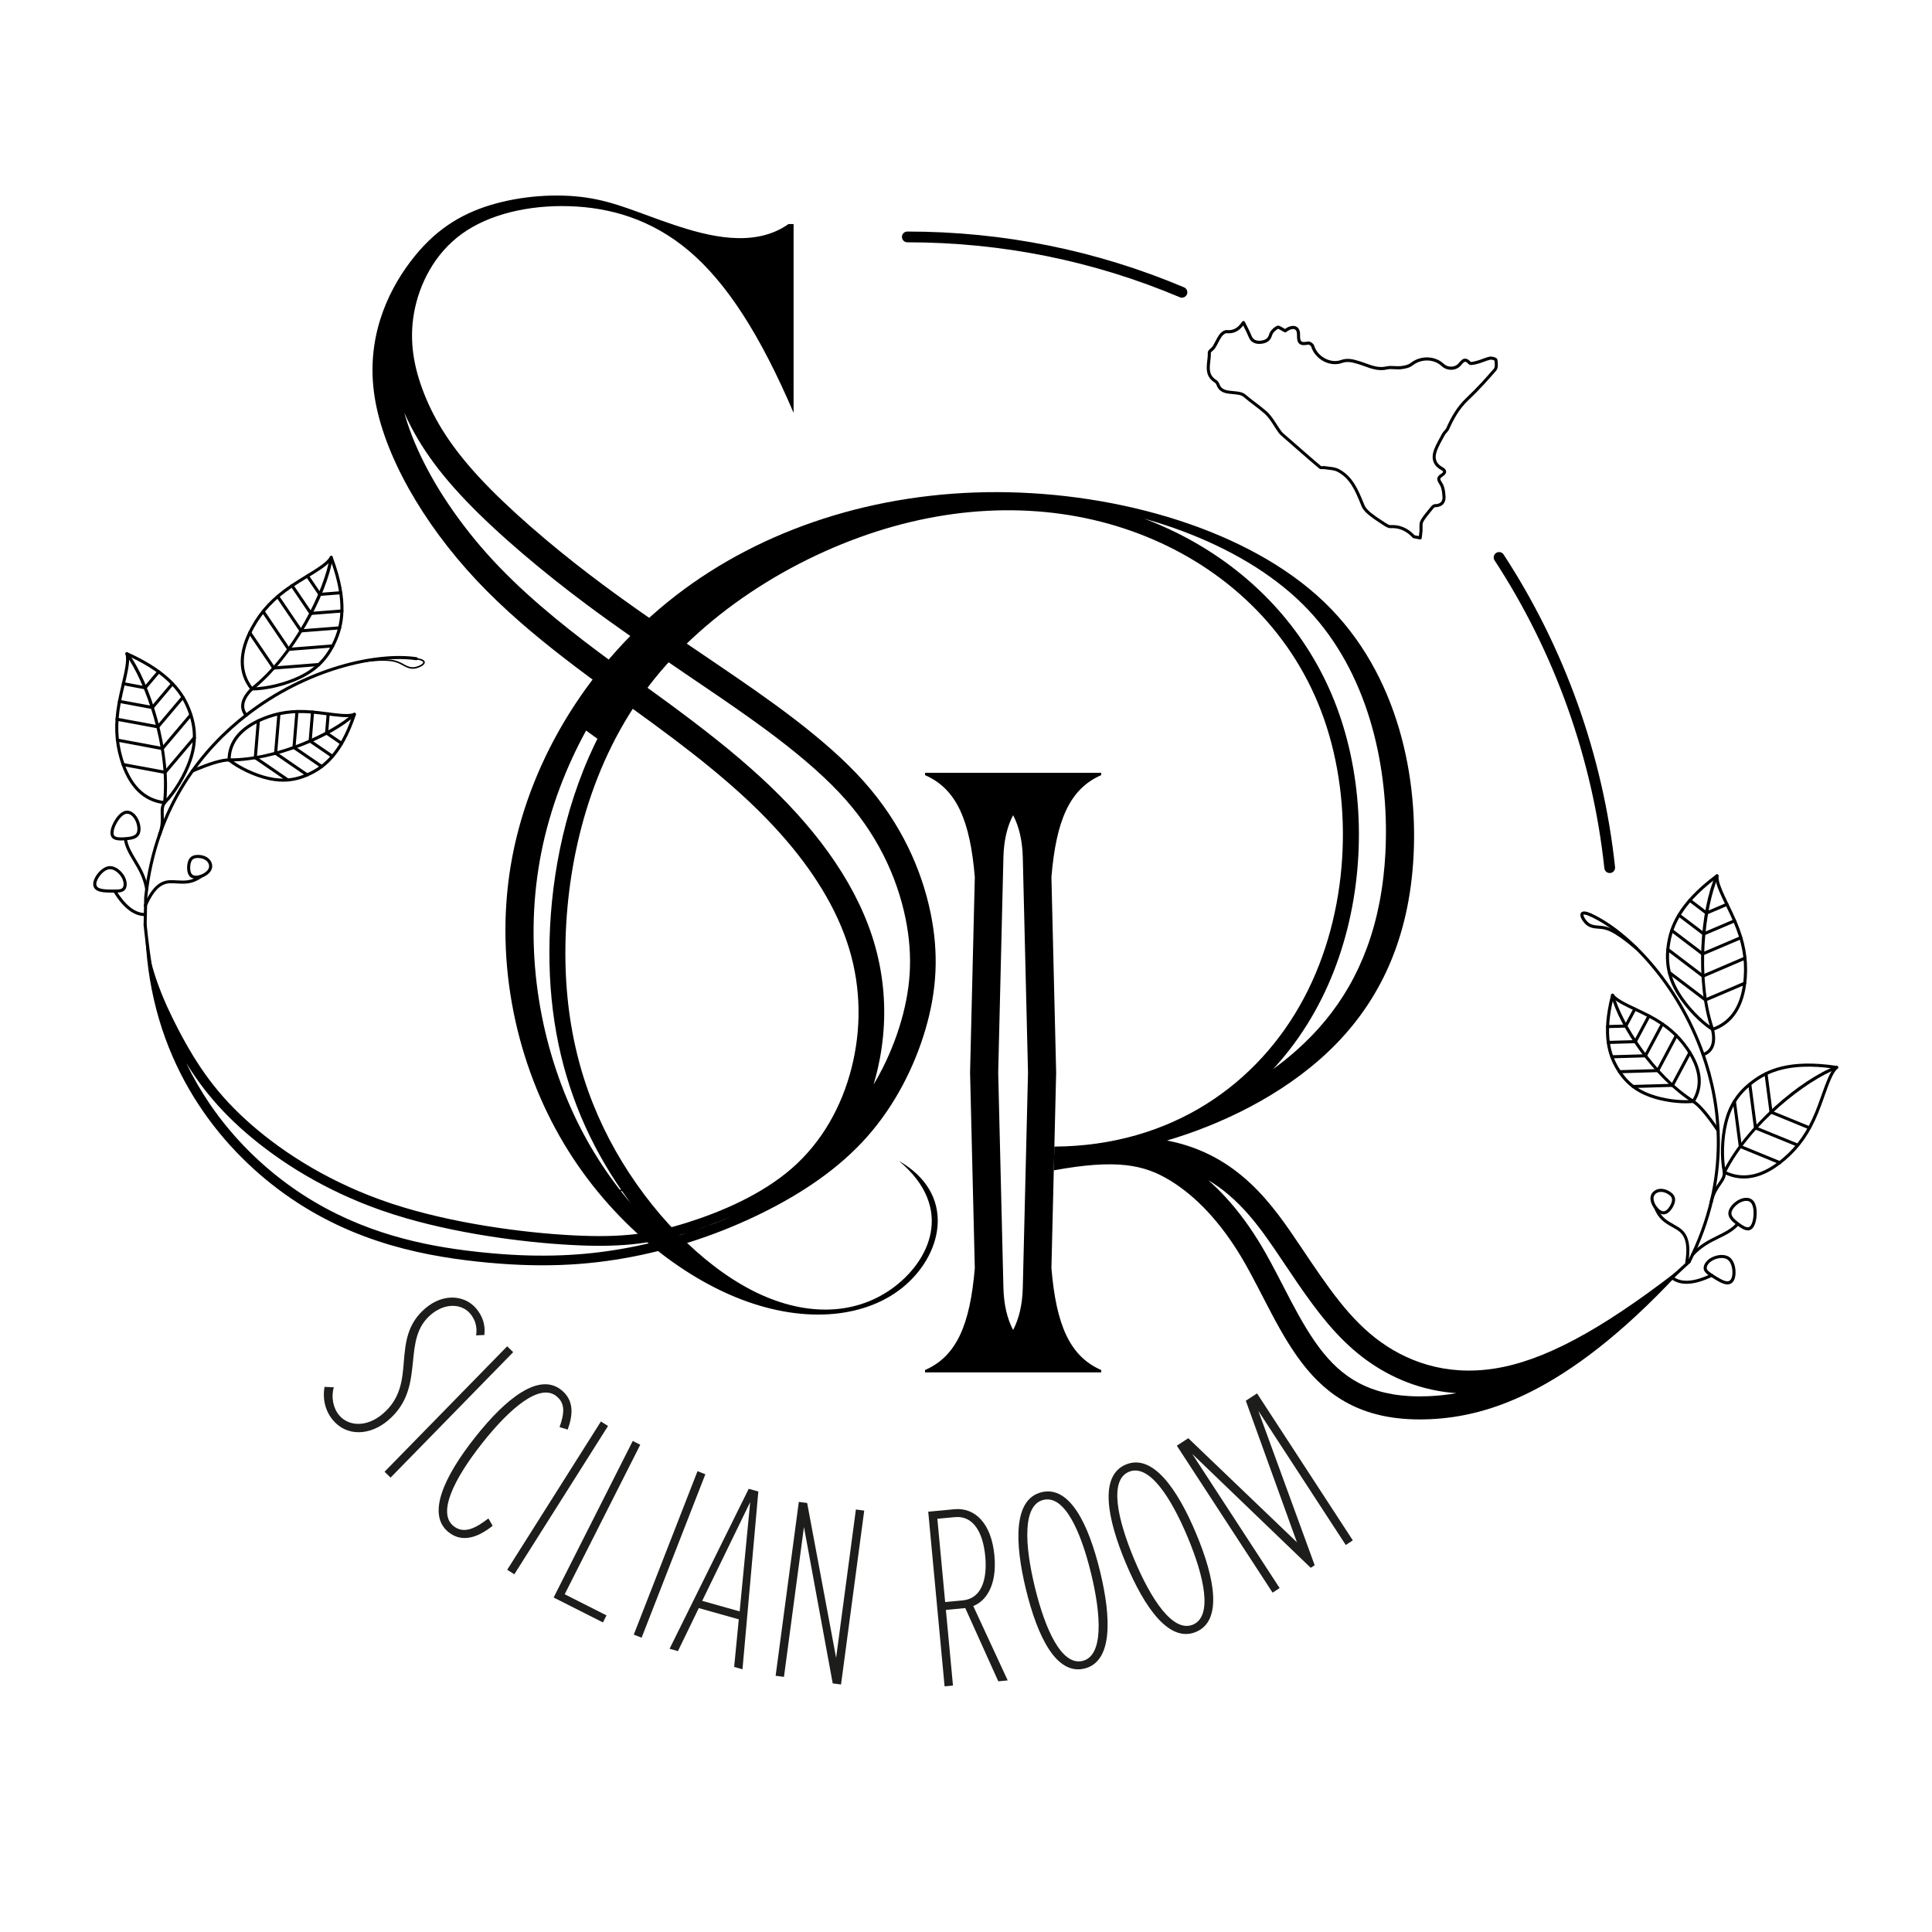 <?xml version="1.0" encoding="UTF-8"?>
<svg id="Livello_1" data-name="Livello 1" xmlns="http://www.w3.org/2000/svg" viewBox="0 0 1256.13 1256.13">
  <defs>
    <style>
      .cls-1 {
        fill: #1d1d1b;
      }
    </style>
  </defs>
  <g>
    <path d="m1098.23,821.33c-.15,0-.3-.03-.45-.11-.49-.25-.69-.85-.44-1.34,27.35-54.3,19.99-102.83,9-133.98-16.51-46.8-49.2-79.53-72.58-90.14-.5-.23-.73-.82-.5-1.32.23-.5.82-.73,1.32-.5,23.76,10.78,56.94,43.95,73.64,91.3,11.12,31.51,18.56,80.61-9.1,135.54-.18.35-.53.55-.89.55Z"/>
    <path d="m1113.44,670.27c-.42,0-.81-.26-.95-.68-10.74-31.6-7.08-78.35,2.93-100.55.23-.5.82-.73,1.32-.5.5.23.73.82.5,1.32-8.51,18.89-14.43,65.05-2.86,99.09.18.52-.1,1.09-.62,1.27-.11.04-.22.05-.32.05Z"/>
    <path d="m1108.83,651.13c-.21,0-.42-.07-.6-.2l-23.45-17.82c-.44-.33-.53-.96-.19-1.4.33-.44.96-.53,1.4-.19l23.45,17.82c.44.33.53.96.19,1.4-.2.26-.5.4-.8.4Z"/>
    <path d="m1109.53,594.63c-.21,0-.42-.07-.6-.2l-10.84-8.24c-.44-.33-.53-.96-.19-1.4.33-.44.96-.52,1.4-.19l10.84,8.24c.44.33.53.96.19,1.4-.2.26-.5.4-.8.4Z"/>
    <path d="m1107.74,608.2c-.21,0-.42-.07-.6-.2l-16.1-12.23c-.44-.33-.53-.96-.19-1.4.33-.44.96-.52,1.4-.19l16.1,12.23c.44.33.53.96.19,1.4-.2.26-.5.4-.8.4Z"/>
    <path d="m1106.99,621.21c-.21,0-.42-.07-.6-.2l-20.03-15.22c-.44-.33-.53-.96-.19-1.4.33-.44.96-.52,1.4-.19l20.03,15.22c.44.33.53.96.19,1.4-.2.26-.5.4-.8.4Z"/>
    <path d="m1107.21,635.64c-.21,0-.42-.07-.6-.2l-22.83-17.34c-.44-.33-.53-.96-.19-1.4.33-.44.96-.52,1.4-.19l22.83,17.35c.44.33.53.96.19,1.4-.2.26-.5.4-.8.4Z"/>
    <path d="m1108.83,651.13c-.39,0-.76-.23-.92-.61-.22-.51.02-1.1.53-1.31l25.51-10.86c.51-.22,1.1.02,1.31.53.22.51-.02,1.1-.53,1.31l-25.51,10.86c-.13.05-.26.08-.39.08Z"/>
    <path d="m1106.99,621.21c-.39,0-.76-.23-.92-.61-.22-.51.02-1.1.53-1.31l24.85-10.57c.51-.22,1.1.02,1.31.53.22.51-.02,1.1-.53,1.31l-24.85,10.57c-.13.05-.26.08-.39.08Z"/>
    <path d="m1107.75,608.2c-.39,0-.76-.23-.92-.61-.22-.51.02-1.1.53-1.31l20.05-8.53c.51-.22,1.1.02,1.31.53.22.51-.02,1.1-.53,1.31l-20.05,8.53c-.13.05-.26.08-.39.08Z"/>
    <path d="m1109.53,594.63c-.39,0-.76-.23-.92-.61-.22-.51.02-1.1.53-1.31l13.27-5.65c.51-.21,1.1.02,1.31.53.22.51-.02,1.1-.53,1.31l-13.27,5.65c-.13.05-.26.08-.39.08Z"/>
    <path d="m1107.21,635.64c-.39,0-.76-.23-.92-.61-.22-.51.02-1.1.53-1.31l27.2-11.64c.51-.22,1.09.02,1.31.53.22.51-.02,1.1-.53,1.31l-27.2,11.64c-.13.06-.26.08-.39.08Z"/>
    <path d="m1113.44,670.27c-.19,0-.38-.05-.54-.16-7.97-5.13-17.02-14.62-22.52-23.6-6.32-10.33-8.37-20.27-6.65-32.22,1.64-11.37,6.75-26.84,32.01-45.64.32-.24.75-.26,1.09-.07.35.2.54.58.5.98-.43,3.91,3.06,11.11,6.74,18.74,1.66,3.43,3.37,6.97,4.88,10.5,5.56,13.01,7.65,24.34,6.77,36.72-1.31,18.52-8.69,30.19-21.95,34.7-.11.04-.21.05-.32.05Zm1.92-98.84c-23.31,17.83-28.11,32.39-29.65,43.14-1.65,11.46.32,20.98,6.38,30.89,5.26,8.6,13.85,17.66,21.49,22.7,12.14-4.34,18.92-15.37,20.15-32.79.85-12.05-1.19-23.09-6.62-35.79-1.49-3.49-3.19-7.01-4.84-10.42-3.41-7.05-6.42-13.28-6.91-17.73Z"/>
    <path d="m1121.12,763.13c-.15,0-.3-.03-.45-.11-.49-.25-.69-.85-.45-1.34,14.92-29.85,50.74-60.12,73.56-68.62.51-.19,1.09.07,1.29.59.19.52-.07,1.09-.59,1.29-19.42,7.23-56.4,35.47-72.47,67.64-.17.35-.53.55-.9.55Z"/>
    <path d="m1131.49,746.39c-.5,0-.92-.37-.99-.87l-3.82-29.2c-.07-.55.31-1.05.86-1.12.55-.08,1.05.31,1.12.86l3.82,29.2c.07.55-.31,1.05-.86,1.12-.04,0-.09,0-.13,0Z"/>
    <path d="m1151.47,724.05c-.5,0-.92-.37-.99-.87l-3.26-24.94c-.07-.55.31-1.05.86-1.12.55-.08,1.05.31,1.12.86l3.26,24.94c.07.55-.31,1.05-.86,1.12-.04,0-.09,0-.13,0Z"/>
    <path d="m1141.37,734.35c-.5,0-.92-.37-.99-.87l-3.72-28.43c-.07-.55.31-1.05.86-1.12.55-.08,1.05.31,1.12.86l3.72,28.43c.07.55-.31,1.05-.86,1.12-.04,0-.09,0-.13,0Z"/>
    <path d="m1157.15,756.91c-.13,0-.25-.02-.38-.07l-25.66-10.51c-.51-.21-.76-.79-.55-1.3.21-.51.8-.75,1.3-.55l25.66,10.51c.51.21.76.79.55,1.3-.16.39-.53.62-.93.62Z"/>
    <path d="m1176.46,734.29c-.13,0-.25-.02-.38-.07l-24.99-10.24c-.51-.21-.76-.79-.55-1.3.21-.51.8-.75,1.3-.55l24.99,10.24c.51.21.76.79.55,1.3-.16.39-.53.62-.93.62Z"/>
    <path d="m1168.77,745.52c-.13,0-.25-.02-.38-.07l-27.4-11.17c-.51-.21-.76-.79-.55-1.3.21-.51.79-.76,1.3-.55l27.4,11.17c.51.21.76.79.55,1.3-.16.39-.53.62-.93.62Z"/>
    <path d="m1133.78,766.22c-4.47,0-8.84-1.06-13.11-3.19-.27-.14-.47-.39-.53-.69-1.96-9.28-1.57-22.38.95-32.61,2.9-11.76,8.53-20.2,18.23-27.38,9.24-6.83,23.83-14.07,54.96-9.33.39.06.71.35.82.73.1.38-.03.79-.34,1.04-3.08,2.45-5.75,9.99-8.59,17.97-1.27,3.59-2.59,7.29-4.04,10.85-5.35,13.1-11.93,22.55-21.35,30.63-9.29,7.98-18.33,11.98-27,11.98Zm-11.78-4.77c11.62,5.58,24.23,2.65,37.48-8.72,9.17-7.87,15.58-17.08,20.8-29.87,1.43-3.51,2.74-7.2,4.01-10.76,2.62-7.38,4.93-13.9,7.75-17.38-29.07-4.04-42.79,2.78-51.53,9.25-9.3,6.88-14.7,14.98-17.48,26.25-2.42,9.79-2.82,22.26-1.04,31.24Z"/>
    <path d="m1100.89,717.08c-.18,0-.37-.05-.53-.16-24.5-15.51-47.53-49.13-52.88-69.6-.14-.53.18-1.08.71-1.22.53-.13,1.08.18,1.22.71,4.54,17.38,25.67,51.75,52.02,68.42.47.29.61.91.31,1.38-.19.3-.51.46-.85.46Z"/>
    <path d="m1061.79,707.4c-.54,0-.98-.43-1-.97-.02-.55.42-1.01.97-1.03l25.55-.75c.53.01,1.01.42,1.03.97.02.55-.42,1.01-.97,1.03l-25.55.75h-.03Z"/>
    <path d="m1045.22,668.45c-.54,0-.98-.43-1-.97-.02-.55.42-1.01.97-1.03l11.82-.34h.03c.54,0,.98.43,1,.97.02.55-.42,1.01-.97,1.03l-11.82.34h-.03Z"/>
    <path d="m1045.68,678.76c-.54,0-.98-.43-1-.97-.02-.55.42-1.01.97-1.03l17.54-.51c.51,0,1.01.42,1.03.97.02.55-.42,1.01-.97,1.03l-17.54.51h-.03Z"/>
    <path d="m1047.97,688.09c-.54,0-.98-.43-1-.97-.02-.55.42-1.01.97-1.03l21.83-.64c.52,0,1.01.42,1.03.97.02.55-.42,1.01-.97,1.03l-21.83.64h-.03Z"/>
    <path d="m1052.93,697.8c-.54,0-.98-.43-1-.97-.02-.55.42-1.01.97-1.03l24.88-.73h.03c.54,0,.98.43,1,.97.02.55-.42,1.01-.97,1.03l-24.88.73h-.03Z"/>
    <path d="m1087.35,706.65c-.16,0-.32-.04-.47-.12-.49-.26-.67-.87-.41-1.35l11.32-21.24c.26-.49.86-.67,1.35-.41.49.26.67.87.41,1.35l-11.32,21.24c-.18.34-.53.53-.88.53Z"/>
    <path d="m1069.8,687.45c-.16,0-.32-.04-.47-.12-.49-.26-.67-.87-.41-1.35l11.03-20.69c.26-.49.86-.67,1.35-.41.49.26.67.87.41,1.35l-11.03,20.69c-.18.34-.53.53-.88.53Z"/>
    <path d="m1063.22,678.25c-.16,0-.32-.04-.47-.12-.49-.26-.67-.87-.41-1.35l8.9-16.69c.26-.49.86-.67,1.35-.41.49.26.67.87.41,1.35l-8.9,16.69c-.18.34-.53.53-.88.53Z"/>
    <path d="m1057.03,668.1c-.16,0-.32-.04-.47-.12-.49-.26-.67-.87-.41-1.35l5.89-11.05c.26-.49.86-.67,1.35-.41.49.26.67.87.41,1.35l-5.89,11.05c-.18.34-.53.53-.88.53Z"/>
    <path d="m1077.81,697.07c-.16,0-.32-.04-.47-.12-.49-.26-.67-.86-.42-1.35l12.04-22.69c.26-.49.87-.67,1.35-.42.49.26.67.86.42,1.35l-12.04,22.69c-.18.34-.53.53-.88.53Z"/>
    <path d="m1095.97,717.32c-7.42,0-16.13-1.44-23.1-3.93-9.8-3.5-16.83-9.28-22.12-18.2-5.11-8.6-10.09-21.87-3.27-48.38.1-.39.42-.67.81-.74.39-.07.79.11,1,.45,1.82,2.84,8.08,5.8,14.71,8.94,2.99,1.41,6.08,2.88,9.03,4.44,10.87,5.77,18.47,12.3,24.64,21.16,9.24,13.27,10.61,25.23,4.08,35.55-.16.26-.43.43-.74.46-1.58.17-3.27.25-5.04.25Zm4.93-1.25h0,0Zm-51.95-66.89c-5.94,24.55-1.27,36.92,3.52,44.98,5.12,8.61,11.61,13.95,21.08,17.33,8.2,2.93,18.88,4.37,26.77,3.62,5.77-9.48,4.32-20.56-4.29-32.93-5.98-8.59-13.36-14.92-23.93-20.53-2.91-1.54-5.98-3-8.94-4.4-6.03-2.85-11.37-5.38-14.2-8.08Z"/>
    <path d="m1107.32,686.68c-.41,0-.8-.26-.94-.67-.18-.52.09-1.09.61-1.28,5.48-1.93,7.27-6.92,5.47-15.26-.12-.54.23-1.07.77-1.19.54-.12,1.07.23,1.19.77,2.02,9.36-.26,15.27-6.77,17.56-.11.04-.22.06-.33.06Z"/>
    <path d="m1117.06,736.07c-.32,0-.64-.16-.83-.44-6.63-9.9-11.98-16.2-15.88-18.71-.46-.3-.6-.92-.3-1.38.3-.46.92-.6,1.38-.3,4.19,2.7,9.57,9,16.46,19.28.31.46.18,1.08-.27,1.39-.17.11-.36.17-.56.17Z"/>
    <path d="m1112.62,782.43c-.07,0-.13,0-.2-.02-.54-.11-.89-.64-.78-1.18,1.18-5.68,3.62-9.22,5.59-12.07,1.79-2.59,3.09-4.47,2.9-6.95-.04-.55.37-1.03.92-1.07.57-.04,1.03.37,1.07.92.25,3.19-1.37,5.53-3.25,8.24-1.96,2.84-4.18,6.05-5.28,11.33-.1.47-.51.8-.98.8Z"/>
    <path d="m1096.69,821.93c-.05,0-.11,0-.16-.01-.54-.09-.92-.6-.83-1.15,2.66-16.62-2.65-19.65-7.34-22.32l-.95-.54c-4.69-2.65-9.11-5.16-11.79-12.15-.2-.52.06-1.09.58-1.29.52-.2,1.09.06,1.29.58,2.42,6.32,6.36,8.55,10.91,11.13l.95.54c4.72,2.7,11.19,6.39,8.32,24.38-.08.49-.5.84-.99.84Z"/>
    <path d="m1100.52,816.62c-.24,0-.49-.09-.68-.26-.41-.38-.43-1.01-.06-1.41,5.54-6,11.6-8.98,16.95-11.61,4.6-2.26,8.94-4.4,12.21-8.11.37-.42,1-.45,1.41-.09.41.37.45,1,.09,1.41-3.53,4-8.04,6.23-12.83,8.58-5.44,2.68-11.07,5.45-16.36,11.17-.2.21-.47.32-.74.32Z"/>
    <path d="m1096.52,834.69c-3.44,0-6.43-.81-8.95-2.43-.46-.3-.6-.92-.3-1.38.3-.46.92-.6,1.38-.3,5.36,3.45,13.35,2.68,23.75-2.29.5-.24,1.09-.03,1.33.47.24.5.03,1.1-.47,1.33-6.41,3.06-12.01,4.6-16.75,4.6Z"/>
    <path d="m1136.41,799.97c-2.21,0-4.74-1.65-7.19-3.5-2.74-2.08-5.66-4.56-5.5-7.84.15-3.27,3.4-6.71,6.54-8.42,3.71-2.03,7.46-1.89,9.56.35,2.79,2.99,2.38,9.01,2.18,10.79-.5,4.59-2.08,7.65-4.34,8.42-.4.14-.82.2-1.25.2Zm-1.06-19.2c-1.25,0-2.68.4-4.14,1.19-2.98,1.63-5.4,4.6-5.5,6.76-.1,2.07,1.81,3.96,4.71,6.15,2.23,1.68,4.99,3.55,6.59,3,1.42-.48,2.6-3.13,2.99-6.74.44-4.04-.21-7.66-1.66-9.21-.72-.77-1.77-1.16-3-1.16Z"/>
    <path d="m1123.1,835.08c-.17,0-.34,0-.51-.02-2.86-.24-6.54-2.61-9.5-4.51l.54-.84-.54.84.54-.84-.54.84c-2.92-1.88-5.23-3.37-5.42-5.83-.2-2.55,1.97-5.52,5.29-7.2,3.43-1.75,8.56-2.48,11.75.04,3.09,2.44,4.03,7.69,3.59,11.53-.43,3.85-2.31,6-5.18,6Zm-3.69-17.16c-1.89,0-3.92.54-5.55,1.37-2.91,1.48-4.32,3.77-4.2,5.27.12,1.47,1.96,2.66,4.51,4.3h0c2.62,1.69,6.22,4,8.58,4.21,2.51.21,3.31-2.17,3.54-4.21.38-3.33-.49-7.88-2.84-9.74-1.07-.84-2.51-1.2-4.05-1.2Z"/>
    <path d="m1081.59,789.54c-1.96,0-4.04-1.24-5.82-3.52h0c-1.66-2.14-3.21-5.45-2.54-8.31.6-2.58,3.09-4.54,6.06-4.76,3.01-.22,5.96,1.29,7.58,2.66,2.09,1.77,2.7,3.84,1.91,6.53-.8,2.72-3.02,6.14-5.57,7.11-.52.2-1.06.3-1.61.3Zm-4.24-4.75c.64.82,2.91,3.44,5.14,2.59,1.79-.69,3.71-3.56,4.37-5.81.56-1.91.19-3.2-1.28-4.44-1.43-1.21-3.88-2.35-6.14-2.19-2.11.16-3.86,1.48-4.26,3.22-.41,1.77.46,4.44,2.17,6.64h0Z"/>
    <path d="m1064.01,617.57c-.23,0-.46-.08-.65-.24-15.04-12.87-19.68-13.2-23.41-13.47-3.86-.28-6.9-.5-9.74-3.66-1.47-1.64-3.62-4.91-2.29-6.71,1.27-1.73,4.41-.57,6.67.45.5.23.73.82.5,1.32-.23.5-.82.73-1.32.5-3.49-1.58-4.23-1.09-4.23-1.09-.21.36.46,2.28,2.17,4.19,2.3,2.56,4.71,2.74,8.37,3,4.04.29,9.04.65,24.59,13.95.42.36.47.99.11,1.41-.2.23-.48.35-.76.35Z"/>
    <path d="m268.33,434.8c-2.52,0-4.56-1.11-7.13-2.52-3.36-1.84-7.52-4.11-27.3-1.41-.27.03-.53-.15-.56-.43s.15-.53.43-.56c20.1-2.74,24.43-.38,27.9,1.52,3.34,1.83,5.54,3.03,9.05,2.06,2.39-.66,4.51-2.02,4.46-2.86-.02-.27-.4-1.22-4.57-1.83-.27-.04-.46-.29-.42-.57.04-.27.29-.47.57-.42,3.57.52,5.35,1.43,5.43,2.76.11,1.78-3.05,3.3-5.2,3.89-.96.26-1.83.38-2.65.38Z"/>
    <path d="m127.42,571.35c-1.91,0-3.47-.67-4.42-1.98-1.61-2.2-1.63-6.28-.83-9,.79-2.69,2.42-4.1,5.14-4.46,2.1-.27,5.4.05,7.81,1.87,2.42,1.82,3.43,4.75,2.52,7.28-.99,2.77-4.08,4.71-6.64,5.61h0c-1.27.45-2.48.67-3.57.67Zm3.24-1.61h0,0Zm-1.98-11.91c-.4,0-.77.02-1.12.07-1.91.25-2.92,1.13-3.48,3.04-.66,2.25-.61,5.7.53,7.25,1.42,1.93,4.74.95,5.72.61h0c2.63-.92,4.81-2.69,5.42-4.4.6-1.68-.15-3.74-1.84-5.01-1.47-1.1-3.51-1.55-5.22-1.55Z"/>
    <path d="m73.62,580.36c-3.51,0-7.89,0-10.43-1.34-2.8-1.48-3.37-4.44-1.55-8.12,1.77-3.58,5.52-7.39,9.26-7.75,4.03-.39,7.96,3,9.9,6.32,1.87,3.21,2.1,6.88.55,8.92-1.49,1.96-4.24,1.96-7.72,1.96Zm-2.08-15.24c-.15,0-.3,0-.45.02-2.98.29-6.17,3.64-7.66,6.65-.91,1.84-1.53,4.28.7,5.46,2.1,1.11,6.37,1.11,9.49,1.11s5.24,0,6.13-1.17c.91-1.19.96-3.88-.68-6.7-1.59-2.73-4.63-5.36-7.53-5.36Z"/>
    <path d="m78.79,546.46c-2.58,0-4.85-.41-6.05-1.92-1.48-1.86-1.15-5.3.91-9.43.8-1.6,3.71-6.89,7.68-7.89,2.98-.76,6.21,1.16,8.23,4.88,1.71,3.14,2.58,7.79.94,10.62-1.64,2.84-5.44,3.35-8.87,3.61h0c-.96.07-1.91.12-2.83.12Zm3.84-17.4c-.28,0-.55.03-.82.1-2.06.52-4.56,3.21-6.38,6.85-1.63,3.25-2.07,6.11-1.14,7.29,1.05,1.33,4.38,1.25,7.17,1.04h0c3.62-.27,6.25-.83,7.29-2.62,1.08-1.87.66-5.68-.96-8.66-1.37-2.51-3.32-4-5.16-4Z"/>
    <path d="m94.16,595.61c-7.12,0-13.99-5.29-20.43-15.73-.29-.47-.14-1.09.33-1.38.47-.29,1.09-.14,1.38.33,6.05,9.81,12.35,14.78,18.73,14.78.55,0,1,.45,1,1s-.45,1-1,1Z"/>
    <path d="m95.38,578.97c-.48,0-.9-.34-.98-.83-1.34-7.68-4.58-13.05-7.71-18.25-2.75-4.57-5.34-8.88-6.14-14.16-.08-.55.29-1.06.84-1.14.55-.08,1.06.29,1.14.84.74,4.88,3.23,9.03,5.88,13.42,3.07,5.11,6.56,10.89,7.96,18.94.1.54-.27,1.06-.81,1.16-.06.01-.12.02-.17.02Z"/>
    <path d="m94.5,589.72c-.13,0-.27-.03-.4-.08-.51-.22-.74-.81-.51-1.32,7.32-16.68,14.76-16.28,20.19-15.99l1.09.06c5.22.3,9.74.55,15.2-3.45.45-.33,1.07-.23,1.4.22.33.45.23,1.07-.22,1.4-6.04,4.43-11.12,4.14-16.49,3.83l-1.09-.06c-5.39-.28-11.49-.61-18.25,14.8-.16.38-.53.6-.92.6Z"/>
    <path d="m103.72,543.68c-.12,0-.24-.02-.36-.07-.52-.2-.77-.78-.57-1.29,1.94-5.04,1.81-8.94,1.7-12.39-.11-3.29-.2-6.14,1.73-8.69.33-.44.96-.52,1.4-.19.44.33.53.96.19,1.4-1.51,1.98-1.43,4.26-1.33,7.41.11,3.46.26,7.76-1.83,13.17-.15.4-.53.64-.93.64Z"/>
    <path d="m125.08,502.29c-.39,0-.75-.23-.92-.6-.22-.51.01-1.1.52-1.31,11.35-4.91,19.29-7.3,24.27-7.3.55,0,1,.45,1,1s-.45,1-1,1c-4.64,0-12.54,2.4-23.48,7.14-.13.06-.26.08-.4.08Z"/>
    <path d="m160.01,466.04c-.3,0-.59-.13-.79-.39-4.23-5.45-2.95-11.65,3.82-18.43.39-.39,1.02-.39,1.41,0,.39.39.39,1.02,0,1.41-6.02,6.04-7.22,11.2-3.65,15.79.34.44.26,1.06-.18,1.4-.18.14-.4.21-.61.21Z"/>
    <path d="m184.06,508.21c-3.27,0-6.62-.41-10.09-1.22-8.92-2.08-19.23-6.96-25.65-12.14-.24-.19-.37-.48-.37-.79.09-12.21,7.72-21.53,22.68-27.68,9.99-4.11,19.91-5.48,32.17-4.45,3.33.28,6.71.72,9.99,1.15,7.27.95,14.14,1.85,17.21.45.36-.16.79-.1,1.08.17.3.27.41.68.28,1.06-8.61,25.99-19.99,34.45-28.94,38.91-6.1,3.04-12.09,4.54-18.36,4.54Zm-34.1-14.61c6.23,4.89,15.99,9.46,24.47,11.44,9.78,2.28,18.14,1.3,27.1-3.17,8.39-4.19,19.01-12.06,27.31-35.92-3.84.74-9.7-.03-16.31-.89-3.25-.43-6.62-.87-9.9-1.14-11.93-1-21.56.33-31.24,4.31-13.94,5.74-21.14,14.27-21.43,25.37Z"/>
    <path d="m179.19,490.75s-.06,0-.08,0c-.55-.05-.96-.53-.91-1.08l2.16-25.59c.05-.55.53-.96,1.08-.91.55.05.96.53.91,1.08l-2.16,25.59c-.04.52-.48.92-1,.92Z"/>
    <path d="m212.34,477.64s-.06,0-.08,0c-.55-.05-.96-.53-.91-1.08l1.03-12.48c.04-.55.53-.96,1.08-.91.55.05.96.53.91,1.08l-1.03,12.48c-.04.52-.48.92-1,.92Z"/>
    <path d="m201.65,482.82s-.06,0-.08,0c-.55-.05-.96-.53-.91-1.08l1.55-18.85c.05-.55.52-.97,1.08-.91.55.05.96.53.91,1.08l-1.55,18.85c-.04.52-.48.92-1,.92Z"/>
    <path d="m191.14,487s-.06,0-.08,0c-.55-.05-.96-.53-.91-1.08l1.93-23.36c.05-.55.52-.96,1.08-.91.55.05.96.53.91,1.08l-1.93,23.36c-.04.52-.48.92-1,.92Z"/>
    <path d="m165.99,493.65s-.06,0-.08,0c-.55-.05-.96-.53-.91-1.08l1.98-23.99c.05-.55.52-.96,1.08-.91.55.05.96.53.91,1.08l-1.98,23.99c-.04.52-.48.92-1,.92Z"/>
    <path d="m199.71,504.83c-.19,0-.39-.06-.56-.18l-20.52-14.08c-.46-.31-.57-.94-.26-1.39.31-.45.93-.57,1.39-.26l20.52,14.08c.46.31.57.94.26,1.39-.19.28-.51.43-.83.43Z"/>
    <path d="m209.14,499.35c-.19,0-.39-.06-.56-.18l-18.01-12.35c-.46-.31-.57-.94-.26-1.39s.94-.57,1.39-.26l18.01,12.35c.46.31.57.94.26,1.39-.19.28-.51.43-.83.43Z"/>
    <path d="m216.12,492.75c-.19,0-.39-.06-.56-.18l-14.47-9.92c-.46-.31-.57-.94-.26-1.39.31-.46.94-.57,1.39-.26l14.47,9.92c.46.31.57.94.26,1.39-.19.28-.51.43-.83.43Z"/>
    <path d="m222.09,484.33c-.19,0-.39-.06-.56-.18l-9.75-6.69c-.46-.31-.57-.94-.26-1.39s.93-.57,1.39-.26l9.75,6.69c.46.31.57.94.26,1.39-.19.28-.51.43-.83.43Z"/>
    <path d="m187.07,508.1c-.19,0-.39-.06-.56-.18l-21.08-14.46c-.46-.31-.57-.94-.26-1.39.31-.46.94-.57,1.39-.26l21.08,14.46c.46.31.57.94.26,1.39-.19.28-.51.43-.83.43Z"/>
    <path d="m149.55,495.08c-.2,0-.4,0-.61,0-.55,0-1-.46-.99-1.01,0-.55.45-.99,1-.99h0c31.13.25,67.55-17.21,80.77-29.37.41-.37,1.04-.35,1.41.06.37.41.35,1.04-.06,1.41-15.47,14.22-52.62,29.9-81.53,29.9Z"/>
    <path d="m107.02,522.85s-.07,0-.11,0c-13.92-1.52-23.67-11.31-28.97-29.1-3.55-11.9-3.97-23.41-1.37-37.32.71-3.78,1.61-7.61,2.48-11.31,1.94-8.25,3.77-16.04,2.51-19.76-.13-.38-.02-.79.27-1.06.29-.27.72-.33,1.08-.17,28.74,12.87,37.09,26.85,41.16,37.6,4.27,11.29,4.43,21.44.51,32.89-3.41,9.96-10.18,21.19-16.85,27.93-.19.19-.45.3-.71.3Zm-23.14-96.08c.49,4.46-1.09,11.19-2.89,18.81-.87,3.68-1.76,7.49-2.46,11.22-2.54,13.58-2.13,24.8,1.32,36.38,4.99,16.74,14,26.03,26.79,27.62,6.36-6.58,12.77-17.29,16.04-26.83,3.76-10.99,3.61-20.71-.48-31.54-3.85-10.16-11.69-23.33-38.32-35.67Z"/>
    <path d="m105.57,487.69c-.06,0-.12,0-.19-.02l-29.08-5.45c-.54-.1-.9-.62-.8-1.17s.63-.9,1.17-.8l29.08,5.45c.54.1.9.62.8,1.17-.09.48-.51.82-.98.82Z"/>
    <path d="m94.39,448.17c-.06,0-.12,0-.18-.02l-14.18-2.63c-.54-.1-.9-.62-.8-1.17s.62-.9,1.17-.8l14.18,2.63c.54.1.9.62.8,1.17-.09.48-.51.82-.98.82Z"/>
    <path d="m99.09,461.02c-.06,0-.12,0-.18-.02l-21.43-3.97c-.54-.1-.9-.62-.8-1.17.1-.54.62-.9,1.17-.8l21.43,3.97c.54.1.9.62.8,1.17-.09.48-.51.82-.98.82Z"/>
    <path d="m102.65,473.56c-.06,0-.12,0-.18-.02l-26.55-4.92c-.54-.1-.9-.62-.8-1.17.1-.54.62-.9,1.17-.8l26.55,4.92c.54.1.9.62.8,1.17-.09.48-.51.82-.98.82Z"/>
    <path d="m107.35,503.16c-.06,0-.12,0-.18-.02l-27.26-5.05c-.54-.1-.9-.62-.8-1.17s.62-.9,1.17-.8l27.26,5.05c.54.1.9.62.8,1.17-.09.48-.51.82-.98.82Z"/>
    <path d="m105.57,487.69c-.23,0-.46-.08-.65-.24-.42-.36-.47-.99-.12-1.41l18.52-21.89c.36-.42.99-.47,1.41-.12.42.36.47.99.12,1.41l-18.52,21.89c-.2.23-.48.35-.76.35Z"/>
    <path d="m102.65,473.56c-.23,0-.46-.08-.65-.24-.42-.36-.47-.99-.12-1.41l16.25-19.21c.36-.42.99-.47,1.41-.12.42.36.47.99.12,1.41l-16.25,19.21c-.2.23-.48.35-.76.35Z"/>
    <path d="m99.08,461.02c-.23,0-.46-.08-.65-.24-.42-.36-.47-.99-.12-1.41l13.05-15.43c.36-.42.99-.47,1.41-.12.42.36.47.99.12,1.41l-13.05,15.43c-.2.23-.48.35-.76.35Z"/>
    <path d="m94.39,448.17c-.23,0-.46-.08-.65-.24-.42-.36-.47-.99-.12-1.41l8.79-10.4c.36-.42.99-.47,1.41-.12.42.36.47.99.12,1.41l-8.79,10.4c-.2.23-.48.35-.76.35Z"/>
    <path d="m107.35,503.16c-.23,0-.46-.08-.65-.24-.42-.36-.47-.99-.12-1.41l19.02-22.49c.36-.42.99-.47,1.41-.12.42.36.47.99.12,1.41l-19.02,22.49c-.2.23-.48.35-.76.35Z"/>
    <path d="m107.02,522.85s-.07,0-.11,0c-.55-.06-.95-.55-.89-1.1,3.9-35.74-11.91-79.51-24.32-96.1-.33-.44-.24-1.07.2-1.4.44-.33,1.07-.24,1.4.2,14.59,19.5,28.32,64.34,24.71,97.51-.06.51-.49.89-.99.89Z"/>
    <path d="m163.74,448.93c-.31,0-.59-.14-.78-.38-8.71-10.97-8.6-24.78.32-41.06,5.97-10.89,13.85-19.28,25.57-27.21,3.18-2.15,6.54-4.2,9.78-6.19,7.23-4.42,14.06-8.59,15.81-12.11.18-.36.54-.57.95-.55.4.02.74.27.88.65,11.06,29.48,6.98,45.26,2.2,55.7-5.02,10.98-12.13,18.22-23.03,23.49-9.48,4.58-22.23,7.66-31.71,7.66Zm51.35-84.3c-2.82,3.48-8.73,7.09-15.41,11.17-3.23,1.97-6.56,4.01-9.71,6.14-11.44,7.74-19.13,15.92-24.94,26.51-8.4,15.31-8.67,28.25-.81,38.47,9.15-.1,21.28-3.07,30.35-7.45,10.46-5.05,17.27-11.99,22.09-22.52,4.52-9.88,8.37-24.72-1.58-52.33Z"/>
    <path d="m187.73,423.18c-.32,0-.64-.15-.83-.44l-16.57-24.51c-.31-.46-.19-1.08.27-1.39.46-.31,1.08-.19,1.39.27l16.57,24.51c.31.46.19,1.08-.27,1.39-.17.12-.37.17-.56.17Z"/>
    <path d="m207.98,387.44c-.32,0-.63-.15-.83-.44l-8.1-11.93c-.31-.46-.19-1.08.27-1.39.46-.31,1.08-.19,1.39.27l8.1,11.93c.31.46.19,1.08-.27,1.39-.17.12-.37.17-.56.17Z"/>
    <path d="m202.13,399.82c-.32,0-.63-.15-.83-.44l-12.24-18.03c-.31-.46-.19-1.08.27-1.39.46-.31,1.08-.19,1.39.27l12.24,18.03c.31.46.19,1.08-.27,1.39-.17.12-.37.17-.56.17Z"/>
    <path d="m195.73,411.17c-.32,0-.63-.15-.83-.44l-15.17-22.34c-.31-.46-.19-1.08.27-1.39.46-.31,1.08-.19,1.39.27l15.17,22.34c.31.46.19,1.08-.27,1.39-.17.12-.37.17-.56.17Z"/>
    <path d="m177.98,435.33c-.32,0-.63-.15-.83-.44l-15.58-22.94c-.31-.46-.19-1.08.27-1.39.46-.31,1.08-.19,1.39.27l15.58,22.94c.31.46.19,1.08-.27,1.39-.17.12-.37.17-.56.17Z"/>
    <path d="m187.73,423.18c-.52,0-.96-.4-1-.92-.04-.55.37-1.03.92-1.07l28.59-2.22c.54-.05,1.03.37,1.07.92.04.55-.37,1.03-.92,1.07l-28.59,2.22s-.05,0-.08,0Z"/>
    <path d="m195.72,411.17c-.52,0-.96-.4-1-.92-.04-.55.37-1.03.92-1.07l25.08-1.95c.55-.04,1.03.37,1.07.92.04.55-.37,1.03-.92,1.07l-25.08,1.95s-.05,0-.08,0Z"/>
    <path d="m202.13,399.82c-.52,0-.96-.4-1-.92-.04-.55.37-1.03.92-1.07l20.15-1.57c.55-.05,1.03.37,1.07.92.04.55-.37,1.03-.92,1.07l-20.15,1.57s-.05,0-.08,0Z"/>
    <path d="m207.97,387.44c-.52,0-.96-.4-1-.92-.04-.55.37-1.03.92-1.07l13.58-1.06c.54-.05,1.03.37,1.07.92.04.55-.37,1.03-.92,1.07l-13.58,1.06s-.05,0-.08,0Z"/>
    <path d="m177.98,435.33c-.52,0-.96-.4-1-.92-.04-.55.37-1.03.92-1.07l29.36-2.28c.55-.05,1.03.37,1.07.92.04.55-.37,1.03-.92,1.07l-29.36,2.28s-.05,0-.08,0Z"/>
    <path d="m163.74,448.93c-.29,0-.59-.13-.78-.38-.34-.43-.27-1.06.16-1.41,28.16-22.36,48.17-64.37,51.24-84.86.08-.55.59-.93,1.14-.84.55.08.92.59.84,1.14-3.61,24.08-25.84,65.38-51.97,86.13-.18.15-.4.22-.62.22Z"/>
    <path d="m94.36,602.28s-.02,0-.02,0c-.55-.01-.99-.47-.98-1.02l.4-18.1c6.48-61.25,39.32-98.5,65.72-118.98,39.67-30.77,85.53-40.7,111.34-36.9.55.08.92.59.84,1.13-.08.55-.59.93-1.13.84-25.41-3.73-70.61,6.09-109.82,36.5-26.1,20.24-58.55,57.06-64.96,117.52l-.4,18.02c-.01.54-.46.98-1,.98Z"/>
    <path d="m977.56,888.72c-32.33,6.75-59.14-1.47-79.49-15.95-20.35-14.48-34.24-35.22-52.34-62.17-18.1-26.95-40.4-60.12-87-69.07,34.63-10.2,74.81-29.08,105.19-58.06,30.38-28.98,50.98-68.07,54.84-122.12,3.86-54.05-9-123.05-57.73-169.83-48.73-46.78-133.34-71.34-212.52-71.55-79.18-.22-152.95,23.91-208.9,67.08s-94.11,105.39-106.44,169.55c-12.33,64.16,1.15,130.26,30.66,182.13,29.51,51.87,75.04,89.51,117.88,106.02,42.84,16.51,82.99,11.88,107.23-9.41,24.24-21.29,32.56-59.25-4.47-80.53,36.82,30.8,19.89,65.75-4.98,83.32-24.87,17.56-57.66,17.73-90.65.77-32.99-16.96-66.16-51.05-88.59-90.66-22.43-39.61-34.1-84.74-32.52-138.1,1.58-53.35,16.42-114.93,54.29-164.35,37.88-49.41,98.8-86.67,158.74-103.48,59.94-16.81,118.89-13.19,169.12,8.52,50.22,21.71,91.72,61.51,111.01,116.76,19.29,55.24,16.38,125.93-13.18,181.47-29.56,55.54-85.77,95.93-162.2,96.43l-.37,15.44c40.94-7.5,58.85-3.68,75.72,6.64,16.88,10.32,32.72,27.15,46.32,49.94,13.6,22.79,24.95,51.56,42.46,72.59,17.51,21.03,41.19,34.34,80.02,32.63,38.84-1.71,92.84-18.44,168.56-102.38-50.48,39.91-88.34,61.63-120.67,68.38ZM386.54,484.15c-5.22,10.96-9.71,22.27-13.48,33.8-3.68,11.25-6.68,22.71-9.06,34.3-2.29,11.2-4,22.52-5.13,33.9-1.08,10.84-1.64,21.73-1.67,32.63-.02,10.31.43,20.63,1.45,30.89.97,9.81,2.45,19.56,4.46,29.21,1.95,9.33,4.4,18.55,7.37,27.61,2.9,8.87,6.3,17.58,10.15,26.08,3.82,8.43,8.11,16.65,12.8,24.63,4.68,7.95,9.76,15.67,15.21,23.11.51.69,1.02,1.38,1.53,2.07-7.59-8.91-14.58-18.38-20.92-28.32-3.48-5.46-6.76-11.07-9.83-16.8-3.12-5.84-6.02-11.81-8.69-17.88-5.48-12.45-10.05-25.36-13.67-38.55-3.7-13.49-6.42-27.28-8.11-41.22-1.71-14.13-2.36-28.41-1.89-42.65.48-14.42,2.11-28.79,4.92-42.9,2.88-14.43,7-28.59,12.16-42.29,4.78-12.68,10.45-24.98,16.93-36.78.82.59,1.63,1.18,2.45,1.78,1.63,1.18,3.27,2.36,4.9,3.54-.64,1.28-1.26,2.57-1.87,3.86Zm445.9,205.68c8.43-9.83,15.87-20.52,22.21-31.81,6.34-11.28,11.6-23.17,15.8-35.42,4.2-12.24,7.36-24.84,9.52-37.61,2.15-12.7,3.31-25.56,3.52-38.44.2-12.68-.53-25.38-2.24-37.95-1.66-12.24-4.25-24.36-7.84-36.17-1.75-5.75-3.74-11.43-5.97-17.01-2.19-5.47-4.62-10.84-7.28-16.1-5.2-10.27-11.27-20.1-18.14-29.33-6.73-9.05-14.23-17.54-22.36-25.36-8.06-7.75-16.73-14.85-25.9-21.25-9.15-6.39-18.8-12.07-28.8-17.02-6.88-3.41-13.94-6.48-21.12-9.19,6.17,1.74,12.3,3.66,18.37,5.77,7.81,2.72,15.52,5.76,23.09,9.15,7.29,3.26,14.45,6.85,21.43,10.81,6.65,3.78,13.14,7.89,19.38,12.39,5.92,4.26,11.61,8.86,17,13.84,2.58,2.39,5.09,4.86,7.51,7.43,2.38,2.52,4.68,5.12,6.89,7.81,4.36,5.28,8.38,10.86,12.06,16.69,3.64,5.76,6.94,11.75,9.91,17.92,2.95,6.14,5.58,12.45,7.89,18.89,4.58,12.76,7.92,26,10.17,39.44,2.18,12.98,3.33,26.15,3.53,39.34.09,6.24-.03,12.48-.37,18.71-.27,4.89-.68,9.77-1.24,14.63-.64,5.54-1.47,11.05-2.52,16.52-1.94,10.07-4.62,19.98-8.15,29.56-3.25,8.83-7.21,17.36-11.86,25.45-4.47,7.77-9.59,15.13-15.24,21.99-2.81,3.41-5.75,6.7-8.81,9.86-3.08,3.19-6.28,6.25-9.57,9.19-4.98,4.44-10.17,8.61-15.53,12.52,1.58-1.72,3.14-3.46,4.66-5.24Zm109.83,216.7c-4.57.65-9.17,1.06-13.78,1.25-4.12.17-8.26.15-12.38-.09-3.64-.22-7.28-.61-10.88-1.24-3.22-.56-6.41-1.3-9.54-2.25-2.88-.87-5.71-1.93-8.45-3.17-2.6-1.17-5.12-2.51-7.54-4.01-2.37-1.47-4.65-3.09-6.82-4.83-2.21-1.77-4.31-3.68-6.3-5.68-2.24-2.25-4.34-4.62-6.33-7.08-1.94-2.4-3.78-4.88-5.53-7.42-1.86-2.69-3.62-5.43-5.32-8.22-1.77-2.9-3.47-5.83-5.13-8.8-1.69-3.03-3.33-6.08-4.95-9.15-2.92-5.54-5.76-11.12-8.65-16.67-1.64-3.16-3.3-6.3-5.01-9.43-1.72-3.15-3.48-6.29-5.31-9.37-3.45-5.81-7.15-11.47-11.14-16.92-3.86-5.27-7.98-10.34-12.41-15.14-3.55-3.86-7.3-7.54-11.24-11,2.21,1.3,4.36,2.7,6.45,4.18,4.89,3.47,9.43,7.41,13.67,11.66,4.23,4.24,8.15,8.79,11.84,13.51,3.88,4.96,7.51,10.11,11.07,15.31,5.2,7.59,10.24,15.28,15.45,22.86,3.03,4.4,6.11,8.75,9.29,13.04,4.03,5.42,8.21,10.73,12.69,15.79,3.34,3.77,6.84,7.4,10.53,10.83,3.72,3.46,7.64,6.71,11.74,9.7,8.2,5.97,17.16,10.9,26.63,14.54,5.22,2,10.59,3.61,16.05,4.8,5.25,1.14,10.58,1.89,15.93,2.27-1.55.28-3.1.53-4.65.75Z"/>
    <path d="m461.5,834.59c-.21,0-.41-.13-.47-.34-.09-.26.06-.54.32-.63,1.65-.54,3.29-1.1,4.93-1.67.67-.23,1.34-.47,2.01-.7.26-.09.55.04.64.31.09.26-.04.55-.31.64-.67.24-1.34.47-2.01.7-1.64.57-3.29,1.13-4.94,1.67-.05.02-.1.03-.16.03Z"/>
    <path d="m403.33,774.5c-.26,0-.48-.2-.5-.46-.02-.28.19-.52.46-.54l.77-.06c.28-.02.52.18.54.46.02.28-.18.52-.46.54l-.78.06s-.02,0-.04,0Z"/>
    <path d="m715.95,503.98v-1.53h-114.51v1.53c20.41,8.89,29.27,29.3,32.35,66.27-1.03,42.37-2.05,84.74-3.08,127.11,1.03,42.37,2.05,84.74,3.08,127.11-3.08,36.97-11.94,57.38-32.35,66.27v1.53h114.51v-1.53c-20.41-8.89-29.27-29.3-32.35-66.27,1.03-42.37,2.05-84.74,3.08-127.11-1.03-42.37-2.05-84.74-3.08-127.11,3.08-36.97,11.94-57.38,32.35-66.27Zm-50.64,320.05c-.11,4.37-.21,8.74-.32,13.12-.26,10.87-2.36,20.06-6.3,27.57-3.94-7.51-6.04-16.7-6.3-27.57-.11-4.37-.21-8.74-.32-13.12-1.02-42.22-2.05-84.44-3.07-126.67,1.02-42.22,2.05-84.44,3.07-126.67.11-4.37.21-8.74.32-13.12.26-10.87,2.36-20.06,6.3-27.57,3.94,7.51,6.04,16.7,6.3,27.57.11,4.37.21,8.74.32,13.12,1.02,42.22,2.05,84.44,3.07,126.67-1.02,42.22-2.05,84.44-3.07,126.67Z"/>
    <path d="m604.94,593.13c-5.66-27.15-18.59-57.45-43.6-85.37-25.01-27.92-62.1-53.47-93.73-74.97-31.64-21.5-57.82-38.96-84.2-59.11-26.38-20.15-52.95-43-71.5-62.97-18.55-19.96-29.08-37.04-35.95-54.25-6.87-17.22-10.09-34.59-6.74-53.17,3.35-18.58,13.27-38.39,31.07-51.25,17.8-12.86,43.49-18.79,69.82-17.98,26.33.81,53.31,8.36,77.73,28.97,24.42,20.61,46.28,54.29,68.13,105.38v-122.72h-3.34c-22.36,15.79-52.4,7.9-74.87.35-22.46-7.54-37.36-14.73-56.42-17.55-19.06-2.82-42.3-1.28-62.39,4.81-20.09,6.1-37.03,16.75-52.32,37.09-15.28,20.34-28.9,50.37-23.06,87.65,5.84,37.28,31.14,81.81,66.19,119.17,35.05,37.36,79.85,67.55,115.29,93.56,35.43,26.01,61.5,47.83,82.43,71.32s36.71,48.65,44.6,74.65c7.89,26,7.89,52.82,1.54,77.73-6.35,24.9-19.06,47.88-38.64,65.02-19.58,17.14-46.02,28.43-68.49,35.49-22.46,7.06-40.95,9.88-73.62,8.22s-79.53-7.83-118.29-20.67c-38.77-12.84-69.45-32.35-91.27-51.41-21.82-19.06-34.79-37.68-47.34-61.71-10.19-19.52-20.1-42.61-21.61-68.13,1.03,79.76,40.04,135.21,82.14,168.55,45.22,35.8,94,46.1,133.86,50.41s70.8,2.62,100.52-3.1c29.72-5.72,58.22-15.48,84.41-28.38,26.19-12.9,50.09-28.95,68.38-49.55,18.29-20.6,30.99-45.76,38.15-70.35,7.16-24.58,8.79-48.59,3.13-75.74Zm-140.8,202.41c-4.5,1.71-9.05,3.3-13.63,4.78-9.02,2.99-18.17,5.58-27.42,7.78-6.2,1.47-12.44,2.76-18.71,3.85-6.36,1.11-12.76,2.03-19.17,2.72-6.67.72-13.37,1.21-20.08,1.47-7.15.28-14.31.31-21.47.12-7.79-.21-15.58-.69-23.34-1.37-5.79-.5-11.57-1.12-17.34-1.85-9.03-1.15-18.02-2.6-26.92-4.47-9.54-2.01-18.98-4.5-28.24-7.56-9.87-3.26-19.54-7.17-28.87-11.76-10.04-4.93-19.69-10.65-28.83-17.09-4.88-3.44-9.62-7.08-14.2-10.91-4.79-4.01-9.41-8.22-13.84-12.62-9.39-9.34-17.93-19.54-25.41-30.47-5.88-8.59-11.1-17.62-15.6-27,2.01,3.23,4.1,6.42,6.28,9.54,3.54,5.06,7.32,9.94,11.34,14.63,4.2,4.89,8.65,9.56,13.32,14.01,2.6,2.48,5.25,4.89,7.97,7.23,5.63,4.88,11.49,9.49,17.54,13.84,13.76,9.91,28.48,18.49,43.84,25.68,8.55,4,17.29,7.58,26.2,10.71,5.53,1.94,11.12,3.71,16.75,5.34,9.77,2.82,19.66,5.2,29.61,7.26,9.86,2.04,19.78,3.76,29.74,5.22,9.35,1.36,18.74,2.49,28.15,3.37,4.31.4,8.63.76,12.95,1.05,3.97.27,7.94.49,11.92.66,6.9.28,13.81.39,20.71.17,5.95-.18,11.89-.6,17.8-1.34,5.47-.69,10.9-1.65,16.27-2.87,5.37-1.22,10.68-2.7,15.94-4.33,1.05-.32,2.09-.66,3.13-1,2.95-.98,5.89-2,8.82-3.06,5.33-1.93,10.6-4,15.82-6.2-3.63,1.58-7.3,3.08-11.01,4.49Zm126.43-153.69c-.76,5.84-1.92,11.62-3.39,17.33-.77,2.97-1.62,5.93-2.54,8.85-.94,2.97-1.96,5.92-3.06,8.84-2.25,5.99-4.81,11.86-7.7,17.57-1.84,3.65-3.82,7.23-5.92,10.73,1.06-3.54,2-7.12,2.82-10.72,2.1-9.24,3.41-18.65,3.9-28.11.49-9.59.12-19.22-1.11-28.74-1.27-9.76-3.45-19.4-6.49-28.75-3.13-9.62-7.16-18.93-11.86-27.89-4.84-9.22-10.39-18.05-16.46-26.52-6.25-8.73-13.05-17.06-20.25-25.03-7.52-8.33-15.49-16.26-23.74-23.86-9-8.28-18.34-16.18-27.88-23.82-11.69-9.36-23.67-18.35-35.77-27.19-9.59-7-19.25-13.91-28.84-20.91-4.3-3.14-8.58-6.29-12.84-9.48-6.5-4.86-12.94-9.79-19.3-14.83-12.78-10.14-25.22-20.72-36.93-32.07-2.89-2.8-5.73-5.65-8.52-8.54-2.76-2.87-5.47-5.8-8.13-8.77-5.27-5.91-10.31-12.03-15.1-18.33-4.65-6.11-9.07-12.41-13.22-18.87-3.36-5.24-6.54-10.59-9.5-16.07-3.28-6.07-6.31-12.28-8.98-18.63-2.45-5.82-4.61-11.76-6.37-17.82-.18-.62-.35-1.23-.52-1.85,1.4,3.15,2.9,6.26,4.5,9.32,2.77,5.3,5.84,10.44,9.15,15.42,3.61,5.44,7.52,10.68,11.63,15.74,4.6,5.67,9.48,11.11,14.52,16.39,5.6,5.87,11.41,11.54,17.35,17.07,6.35,5.92,12.85,11.69,19.45,17.33,6.81,5.82,13.73,11.52,20.74,17.1,6.98,5.55,14.04,10.99,21.19,16.32,4.94,3.69,9.93,7.32,14.94,10.92,7.7,5.52,15.47,10.94,23.28,16.32,8.62,5.94,17.28,11.82,25.95,17.7,7.61,5.16,15.22,10.3,22.79,15.5,6.18,4.24,12.34,8.51,18.45,12.86,8.59,6.11,17.07,12.38,25.34,18.91,7.97,6.29,15.74,12.84,23.15,19.79,3.49,3.27,6.89,6.62,10.17,10.09,3.09,3.28,6.08,6.66,8.93,10.15,5.32,6.52,10.17,13.43,14.48,20.67,3.96,6.65,7.46,13.56,10.45,20.7,2.77,6.6,5.1,13.39,6.99,20.3,1.74,6.37,3.11,12.85,4.02,19.39.84,6,1.31,12.06,1.34,18.13.03,5.81-.35,11.62-1.1,17.37Z"/>
    <path d="m108.9,669.86c-.2,0-.4-.06-.57-.18-8.53-6-14.33-61.94-14.96-68.29-.05-.55.35-1.04.9-1.09.55-.06,1.04.35,1.09.9,1.69,17.03,7.54,62.23,14.12,66.85.45.32.56.94.24,1.39-.19.28-.5.42-.82.42Z"/>
    <path d="m1038.65,868.5c-.4,0-.78-.24-.93-.64-.2-.52.06-1.09.57-1.29,15.39-5.92,58.82-46.55,59.26-46.96.4-.38,1.04-.36,1.41.05.38.4.36,1.04-.04,1.41-1.8,1.68-44.15,41.31-59.91,47.37-.12.04-.24.07-.36.07Z"/>
  </g>
  <path d="m1046.58,567.62c-1.77,0-3.29-1.33-3.48-3.13-7.57-71.07-32.25-140.27-71.36-200.14-1.06-1.62-.6-3.79,1.02-4.84,1.61-1.06,3.79-.6,4.84,1.02,39.72,60.79,64.78,131.07,72.46,203.23.2,1.92-1.19,3.65-3.11,3.85-.13.01-.25.02-.38.02Z"/>
  <path d="m768.47,193.55c-.45,0-.92-.09-1.36-.28-56.13-23.71-115.74-35.73-177.19-35.73-1.93,0-3.5-1.57-3.5-3.5s1.57-3.5,3.5-3.5c62.39,0,122.92,12.21,179.92,36.28,1.78.75,2.62,2.81,1.86,4.59-.56,1.34-1.86,2.14-3.23,2.14Z"/>
  <g>
    <path class="cls-1" d="m217.05,901.97c-1.88,6.27-.45,13.55,3.41,18.14,6.16,7.33,17.88,7.98,28.22-.71,11.78-9.9,12.95-22.06,13.89-34.24,1.06-12.29,2.13-24.57,14.17-34.7,11.91-10.01,25.71-8.21,32.87.3,4.18,4.97,6.11,10.72,5.31,17.21l-5.36.26c.83-5.39-.46-10.11-3.87-14.17-5.28-6.28-15.99-7.33-25.42.59-9.55,8.03-10.62,18.98-11.76,30.66-1.37,12.99-2.69,26.83-16.3,38.28-11.78,9.9-26.75,10.43-35.67-.17-5.06-6.02-6.93-13.83-5.52-21.72l6.04.28Z"/>
    <path class="cls-1" d="m250.03,956.88l79.72-81.56,3.91,3.82-79.72,81.56-3.91-3.82Z"/>
    <path class="cls-1" d="m308.84,934.57c20.14-25.49,41.54-42.36,56.03-30.91,8.72,6.89,7.55,16.65,4.24,25.8l-5.3-1.57c3.1-8.88,3.91-15.43-2.12-20.2-10.6-8.38-29.6,7.12-48.16,30.6s-29.24,45.55-18.64,53.92c6.84,5.41,14.4,1.36,22.67-4.97l2.75,4.79c-9.36,7.43-19.62,11.31-28.6,4.2-14.49-11.45-3.02-36.17,17.13-61.66Z"/>
    <path class="cls-1" d="m329.77,1020.63l60.92-96.42,4.63,2.92-60.92,96.42-4.63-2.92Z"/>
    <path class="cls-1" d="m359.96,1038.65l51.44-101.79,4.88,2.47-49.13,97.21,27.17,13.73-2.31,4.58-32.05-16.2Z"/>
    <path class="cls-1" d="m412.06,1062.79l41.44-106.27,5.1,1.99-41.44,106.27-5.1-1.99Z"/>
    <path class="cls-1" d="m477.32,1083.8l3.02-30.95-26.01-7.32-13.56,27.98-5.43-1.53,51.46-104.01,6.25,1.76-10.31,115.59-5.43-1.53Zm10.44-107.2l-31.21,64.23,24.36,6.85,6.85-71.08Z"/>
    <path class="cls-1" d="m541.41,1094.49l-18.7-101.69-13,97.46-5.42-.72,15.08-113.06,5.42.72,18.83,100.67,12.86-96.45,5.42.72-15.08,113.06-5.42-.72Z"/>
    <path class="cls-1" d="m649.06,1093.15l-21.47-47.62-12.6,1.18,4.61,49.2-5.45.51-10.64-113.56,17.02-1.6c13.45-1.26,24.05,9.25,26,30.02,1.95,20.77-6.45,30.14-13.75,32.89l22.4,48.39-6.13.57Zm-28.21-106.76l-11.41,1.07,5.07,54.14,11.41-1.07c11.92-1.12,16.13-13.02,14.66-28.68-1.47-15.66-7.82-26.57-19.73-25.46Z"/>
    <path class="cls-1" d="m677.21,970.19c18.28-4.44,30.55,20.74,38.02,51.48,7.47,30.74,8.11,58.74-10.17,63.18-18.28,4.44-30.55-20.74-38.02-51.48-7.47-30.74-8.11-58.74,10.17-63.18Zm1.21,4.99c-13.63,3.31-12.31,29.03-5.57,56.79,6.66,27.42,17.37,51.21,30.99,47.91,13.63-3.31,12.23-29.37,5.57-56.79-6.74-27.75-17.37-51.21-30.99-47.91Z"/>
    <path class="cls-1" d="m732,952.2c17.35-7.27,33.44,15.65,45.67,44.83,12.23,29.18,17.28,56.72-.07,63.99s-33.44-15.65-45.67-44.83c-12.23-29.18-17.28-56.72.07-63.99Zm1.98,4.73c-12.93,5.42-7.57,30.61,3.47,56.95,10.91,26.02,25.23,47.83,38.17,42.41,12.93-5.42,7.44-30.93-3.47-56.95-11.04-26.34-25.23-47.83-38.17-42.41Z"/>
    <path class="cls-1" d="m874.97,1004.5l-56.86-87.25,36.66,100.41-2.58,1.68-77.06-74.08,56.86,87.25-4.58,2.99-62.27-95.56,7.45-4.86,70.63,67.66-33.23-92.03,7.31-4.76,62.27,95.56-4.58,2.99Z"/>
  </g>
  <path d="m923.38,350.74c-.06,0-.13,0-.19-.02l-4.13-.79c-.21-.04-.4-.15-.55-.31-4.15-4.51-8.86-6.56-14.41-6.24-1.56.08-3.14-.94-4.41-1.76l-.61-.39c-2.98-1.93-6.06-3.92-8.87-6.2-1.75-1.41-3.88-3.34-4.86-5.7l-.79-1.91c-3.46-8.4-6.72-16.34-14.99-20.7-1.64-.86-3.66-1.09-5.81-1.33-.9-.1-1.82-.21-2.72-.36-.25-.04-.62-.02-.98,0-.78.05-1.65.12-2.32-.43-3.31-2.71-6.58-5.56-9.74-8.33l-3.48-3.03c-3.24-2.81-6.47-5.62-9.69-8.46-.22-.19-.44-.39-.67-.58-.96-.82-1.95-1.67-2.73-2.72-1.08-1.46-2.09-3.02-3.05-4.53-1.95-3.04-3.8-5.92-6.28-8.1-2.2-1.94-4.6-3.76-6.92-5.53-2.22-1.69-4.51-3.43-6.68-5.3-1.51-1.31-4.27-1.55-6.93-1.78-1.03-.09-2.09-.18-3.09-.34-2.76-.43-6.1-1.45-7.51-5.52-.23-.68-.64-1.28-1.01-1.51-6.25-3.84-5.6-9.44-5.03-14.39.21-1.78.4-3.47.32-5.08-.06-1.16.92-2.03,1.87-2.88.52-.46,1.06-.94,1.33-1.38.64-1.02,1.21-2.13,1.76-3.2.76-1.47,1.55-2.99,2.54-4.38.95-1.33,3.08-3.12,4.85-2.95,4.16.42,7.15-1.22,10.03-5.48.2-.3.53-.46.9-.44.36.03.67.24.83.56.49,1.01.98,1.97,1.46,2.91,1.06,2.09,2.07,4.06,2.87,6.13.97,2.5,2.97,3.54,6.11,3.18,3.06-.35,4.65-1.55,5.32-4.01.64-2.35,3.01-4.51,4.94-5.53,1.11-.58,2.4.19,4.04,1.16.46.27.94.56,1.41.81.56-.41,1.42-1.02,2.42-1.41,2.72-1.07,4.41-.51,5.35.14.94.66,2.05,2.06,1.98,5-.06,2.44.2,3.77.84,4.31.62.53,1.94.56,4.26.1,1.44-.28,3.7,1.38,4.07,2.68.98,3.44,3.69,6.59,7.23,8.42,3.32,1.71,7,2.07,10.08.97,4.41-1.57,7.99-.51,11.78.61,1.44.43,2.89.95,4.29,1.46,4.51,1.64,8.78,3.19,13.62,2.05,1.76-.42,3.6-.31,5.37-.21,1.37.08,2.66.15,3.9,0,2.15-.25,4.81-.7,6.38-1.96,6.39-5.11,15.88-4.9,21.61.48,1.32,1.24,3.16,1.92,5.02,1.84,1.74-.06,3.3-.74,4.39-1.92.23-.25.45-.5.67-.76,1.07-1.23,2.18-2.51,3.8-2.52h.02c1.17,0,2.36.69,3.62,2.11.5.22,3.02-.46,3.96-.71l.39-.11c1.13-.3,2.28-.73,3.39-1.14,1.47-.55,2.98-1.11,4.57-1.43,1.3-.27,3.45.3,4.36.94.41.29.64.63.7,1.02.38,2.61.58,5.5-.78,7.08-4.74,5.49-11.07,12.63-18,19.13-6.26,5.87-9.9,12.91-12.63,19.01-.39.87-1,1.56-1.6,2.23-.45.51-.88,1-1.17,1.51l-.67,1.22c-1.54,2.76-3.13,5.62-4.3,8.56-2.05,5.12-.9,8.77,3.52,11.18,1.49.81,2.26,1.77,2.29,2.85.03,1.13-.75,2.19-2.33,3.18-.87.54-1.33,1-1.42,1.41-.11.49.22,1.26,1.04,2.5,1.43,2.14,2.17,5.16,2.32,9.49.07,1.89-.47,3.49-1.57,4.63-1.21,1.26-3.07,1.94-5.38,1.95-.12.02-.54.28-.89.73-.58.73-1.19,1.46-1.79,2.18-1.75,2.11-3.56,4.29-4.88,6.65-.51.91-.48,2.26-.45,3.69.02.75.03,1.53-.03,2.28-.09,1.05-.22,2.09-.34,3.14-.06.46-.11.92-.17,1.39-.03.28-.18.53-.4.69-.17.13-.38.19-.59.19Zm-3.62-2.71l2.76.53c.01-.11.03-.22.04-.33.12-1.02.25-2.04.34-3.06.05-.65.04-1.34.02-2.07-.04-1.63-.07-3.32.7-4.71,1.4-2.52,3.27-4.77,5.08-6.95.59-.72,1.19-1.43,1.76-2.15.2-.25,1.23-1.47,2.45-1.48,1.76-.01,3.12-.47,3.95-1.34.72-.75,1.06-1.82,1.01-3.17-.14-3.89-.79-6.65-1.99-8.45-1-1.5-1.61-2.76-1.33-4.03.28-1.27,1.39-2.11,2.32-2.69,1.04-.65,1.4-1.17,1.39-1.42,0-.23-.34-.65-1.25-1.15-5.32-2.89-6.85-7.62-4.42-13.68,1.22-3.05,2.84-5.97,4.41-8.79l.67-1.21c.39-.71.92-1.3,1.42-1.87.52-.58,1-1.13,1.27-1.72,2.81-6.29,6.57-13.54,13.09-19.66,6.86-6.43,13.14-13.52,17.85-18.98.88-1.02.54-3.93.36-5.22-.5-.29-1.98-.71-2.72-.55-1.43.29-2.81.8-4.27,1.35-1.15.43-2.34.87-3.57,1.2l-.38.1c-2.87.77-4.98,1.24-5.98.12-.84-.94-1.58-1.44-2.13-1.44h0c-.72,0-1.49.89-2.31,1.83-.23.27-.47.54-.72.81-1.45,1.57-3.51,2.48-5.79,2.56-2.42.1-4.76-.79-6.46-2.38-5.02-4.71-13.36-4.88-18.99-.37-1.96,1.57-4.84,2.09-7.4,2.39-1.42.17-2.86.08-4.25,0-1.71-.1-3.31-.19-4.8.16-5.42,1.28-10.17-.45-14.76-2.11-1.37-.5-2.79-1.01-4.18-1.42-3.62-1.07-6.75-1.99-10.54-.64-3.6,1.28-7.85.89-11.67-1.08-4.03-2.08-7.11-5.69-8.24-9.65-.13-.42-1.32-1.26-1.78-1.26h0c-2.21.43-4.47.67-5.91-.54-1.18-.99-1.62-2.7-1.55-5.89.04-1.6-.36-2.78-1.12-3.31-.97-.68-2.42-.33-3.47.08-.83.33-1.62.91-2.09,1.25-.18.14-.33.24-.44.31-.29.18-.65.2-.96.06-.72-.34-1.42-.76-2.09-1.16-.71-.42-1.76-1.05-2.15-1.07-1.6.86-3.43,2.58-3.88,4.25-1.17,4.32-4.57,5.19-7.02,5.48-4.06.46-6.9-1.07-8.21-4.45-.77-1.98-1.75-3.91-2.79-5.95-.24-.48-.49-.96-.74-1.46-3.05,3.89-6.47,5.43-10.9,4.99-.7-.07-2.22,1-3.02,2.12-.91,1.27-1.63,2.66-2.39,4.13-.57,1.11-1.17,2.25-1.84,3.34-.43.69-1.07,1.26-1.7,1.82-.43.38-1.16,1.03-1.2,1.29.09,1.76-.12,3.61-.33,5.4-.58,4.98-1.08,9.29,4.09,12.46,1.13.7,1.7,2.13,1.85,2.56.85,2.45,2.57,3.67,5.93,4.2.93.14,1.91.23,2.95.32,2.98.26,6.06.53,8.06,2.26,2.12,1.83,4.39,3.55,6.58,5.22,2.35,1.79,4.78,3.63,7.04,5.62,2.69,2.37,4.7,5.5,6.64,8.52.95,1.48,1.94,3.01,2.98,4.42.65.87,1.51,1.61,2.42,2.4.23.2.46.4.69.59,3.21,2.83,6.45,5.64,9.68,8.45l3.48,3.03c3.15,2.75,6.41,5.6,9.69,8.29.11.04.61,0,.91-.02.46-.03.97-.07,1.47.02.84.15,1.74.25,2.6.34,2.24.25,4.55.51,6.52,1.55,8.91,4.71,12.47,13.35,15.91,21.71l.79,1.9c.82,1.97,2.83,3.75,4.27,4.91,2.73,2.21,5.76,4.17,8.7,6.07l.61.4c1.02.67,2.3,1.49,3.21,1.44,6.07-.34,11.24,1.83,15.77,6.64Z"/>
</svg>